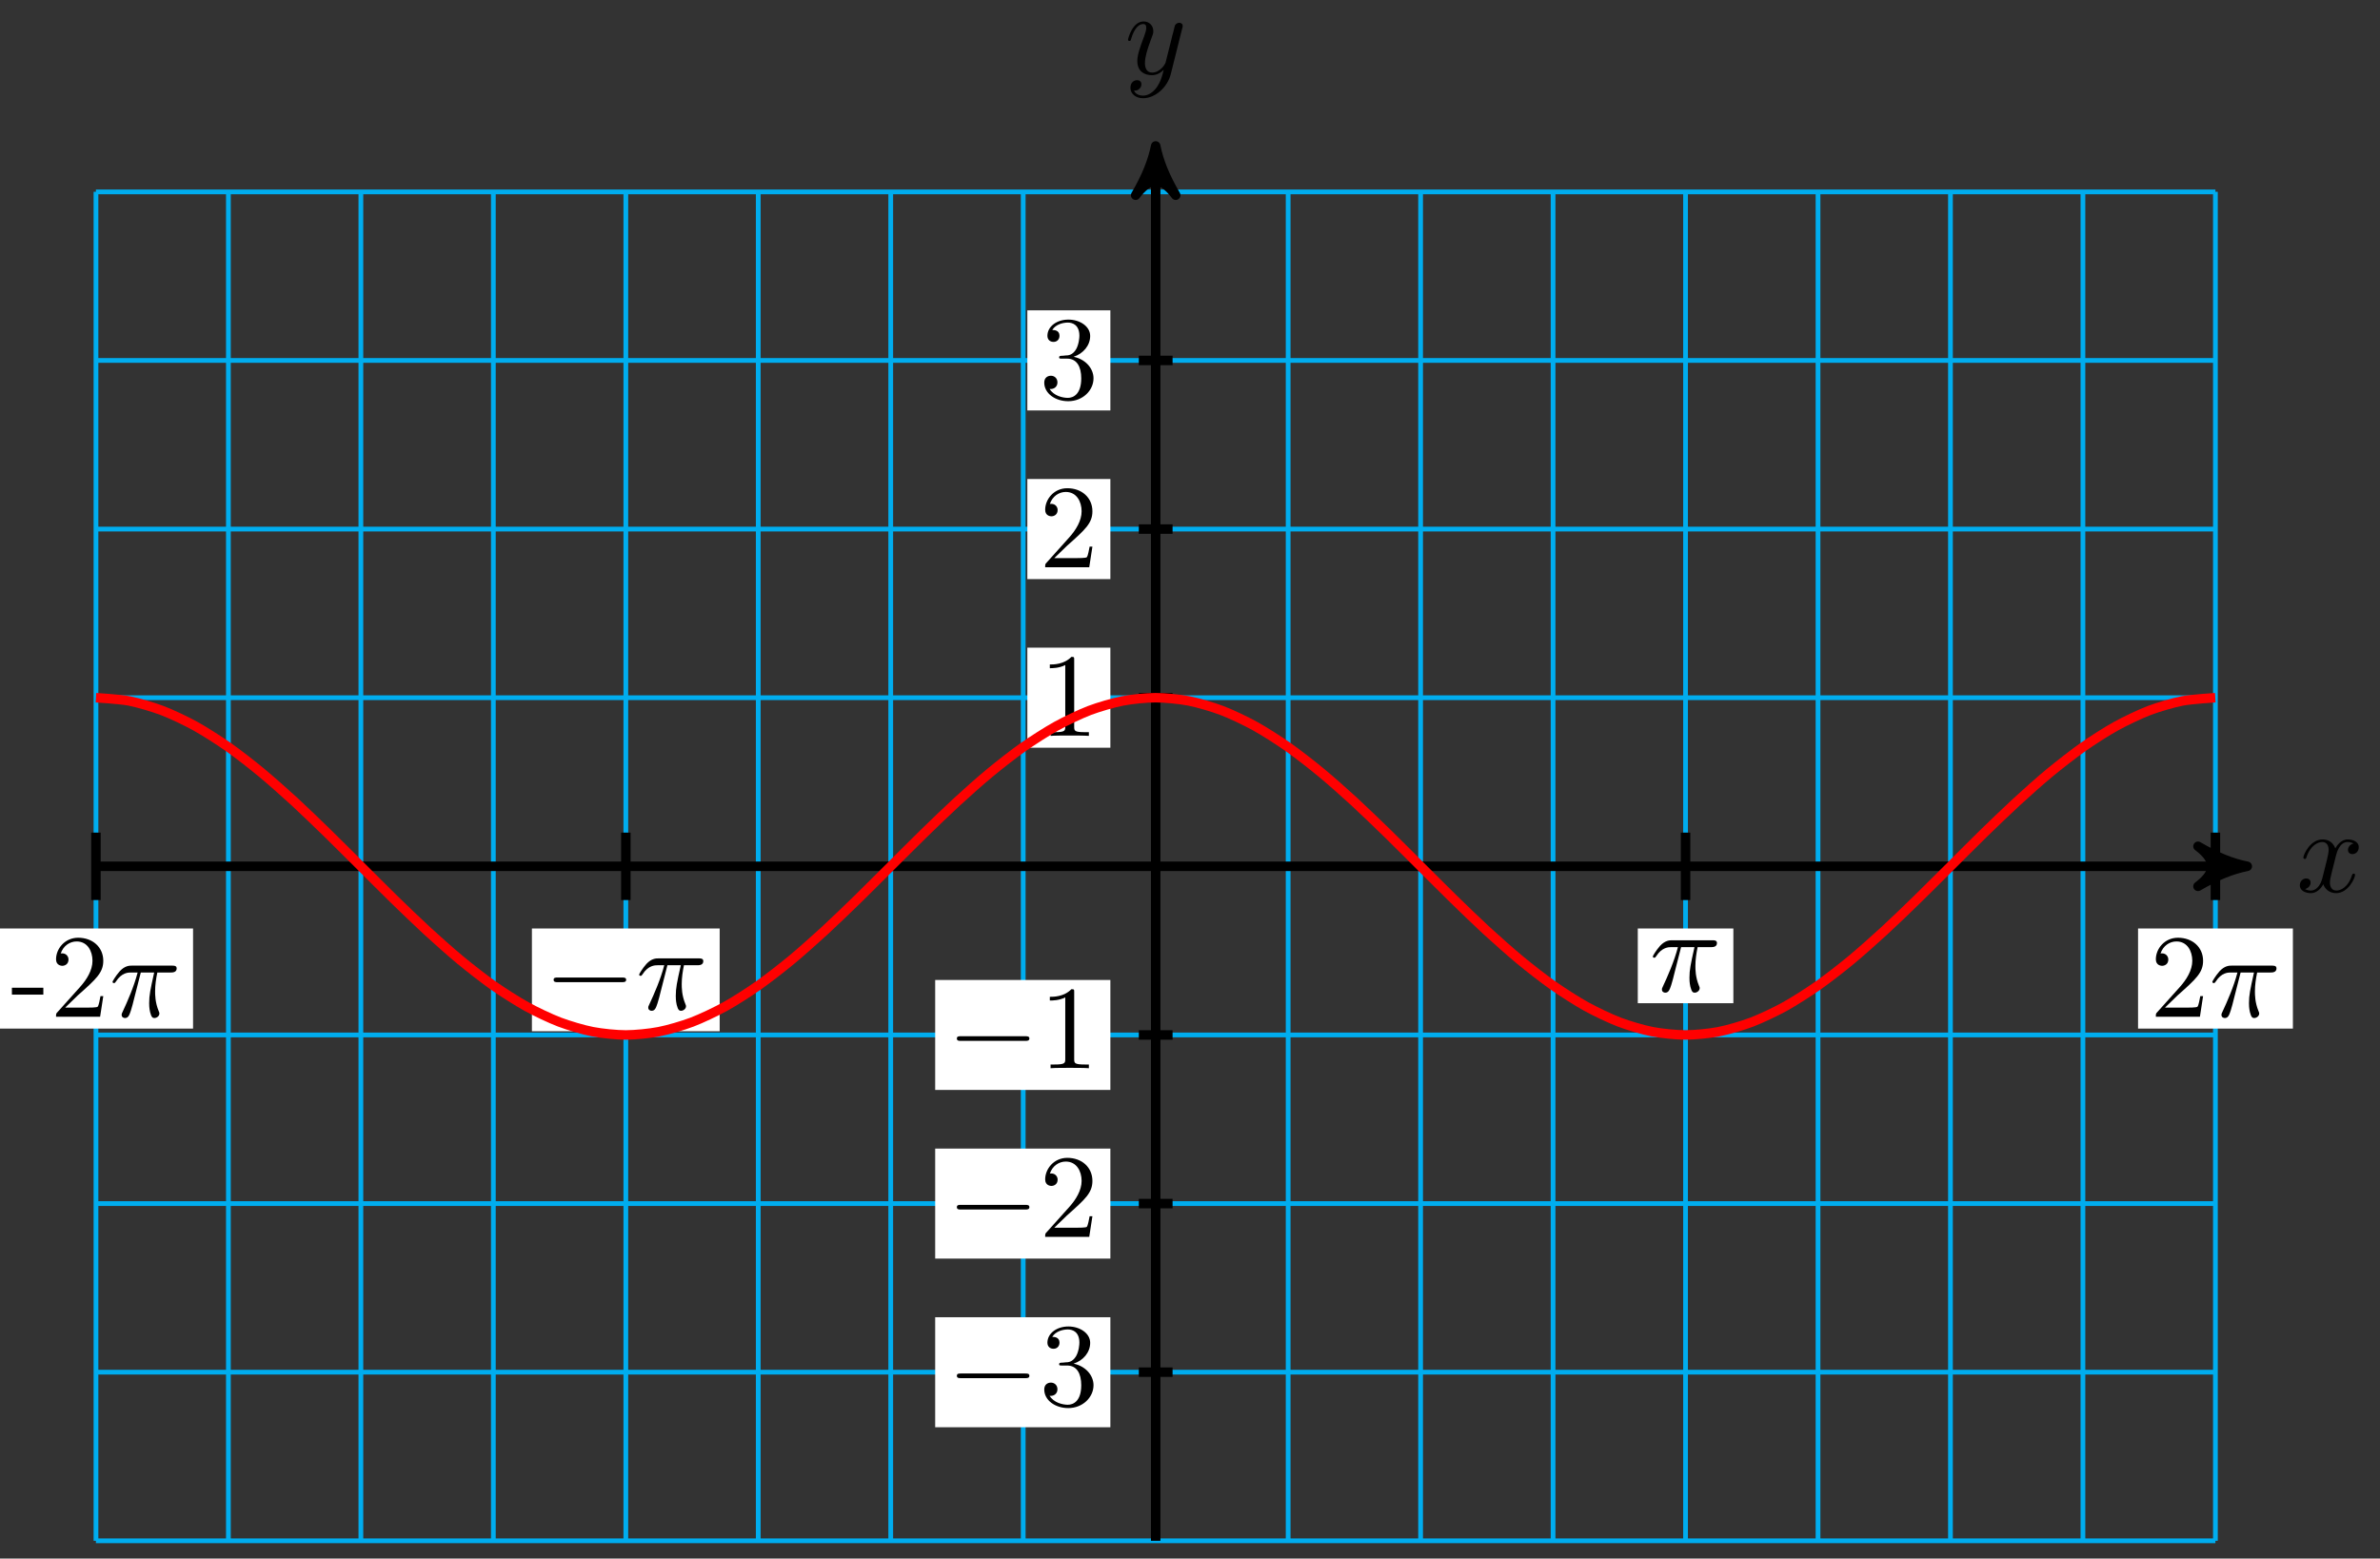 <?xml version="1.0" encoding="UTF-8"?>
<svg xmlns="http://www.w3.org/2000/svg" xmlns:xlink="http://www.w3.org/1999/xlink" width="200pt" height="131pt" viewBox="0 0 200 131" version="1.1">
<rect x="0" y="0" width="200" height="131" fill="#333333" stroke="none"/>
<defs>
<g>
<symbol overflow="visible" id="glyph0-0">
<path style="stroke:none;" d=""/>
</symbol>
<symbol overflow="visible" id="glyph0-1">
<path style="stroke:none;" d="M 3.328 -3.016 C 3.391 -3.266 3.625 -4.188 4.312 -4.188 C 4.359 -4.188 4.609 -4.188 4.812 -4.062 C 4.531 -4 4.344 -3.766 4.344 -3.516 C 4.344 -3.359 4.453 -3.172 4.719 -3.172 C 4.938 -3.172 5.25 -3.344 5.25 -3.75 C 5.25 -4.266 4.672 -4.406 4.328 -4.406 C 3.75 -4.406 3.406 -3.875 3.281 -3.656 C 3.031 -4.312 2.5 -4.406 2.203 -4.406 C 1.172 -4.406 0.594 -3.125 0.594 -2.875 C 0.594 -2.766 0.703 -2.766 0.719 -2.766 C 0.797 -2.766 0.828 -2.797 0.844 -2.875 C 1.188 -3.938 1.844 -4.188 2.188 -4.188 C 2.375 -4.188 2.719 -4.094 2.719 -3.516 C 2.719 -3.203 2.547 -2.547 2.188 -1.141 C 2.031 -0.531 1.672 -0.109 1.234 -0.109 C 1.172 -0.109 0.953 -0.109 0.734 -0.234 C 0.984 -0.297 1.203 -0.5 1.203 -0.781 C 1.203 -1.047 0.984 -1.125 0.844 -1.125 C 0.531 -1.125 0.297 -0.875 0.297 -0.547 C 0.297 -0.094 0.781 0.109 1.219 0.109 C 1.891 0.109 2.25 -0.594 2.266 -0.641 C 2.391 -0.281 2.75 0.109 3.344 0.109 C 4.375 0.109 4.938 -1.172 4.938 -1.422 C 4.938 -1.531 4.859 -1.531 4.828 -1.531 C 4.734 -1.531 4.719 -1.484 4.688 -1.422 C 4.359 -0.344 3.688 -0.109 3.375 -0.109 C 2.984 -0.109 2.828 -0.422 2.828 -0.766 C 2.828 -0.984 2.875 -1.203 2.984 -1.641 Z M 3.328 -3.016 "/>
</symbol>
<symbol overflow="visible" id="glyph0-2">
<path style="stroke:none;" d="M 4.844 -3.797 C 4.891 -3.938 4.891 -3.953 4.891 -4.031 C 4.891 -4.203 4.75 -4.297 4.594 -4.297 C 4.5 -4.297 4.344 -4.234 4.25 -4.094 C 4.234 -4.031 4.141 -3.734 4.109 -3.547 C 4.031 -3.297 3.969 -3.016 3.906 -2.75 L 3.453 -0.953 C 3.422 -0.812 2.984 -0.109 2.328 -0.109 C 1.828 -0.109 1.719 -0.547 1.719 -0.922 C 1.719 -1.375 1.891 -2 2.219 -2.875 C 2.375 -3.281 2.422 -3.391 2.422 -3.594 C 2.422 -4.031 2.109 -4.406 1.609 -4.406 C 0.656 -4.406 0.297 -2.953 0.297 -2.875 C 0.297 -2.766 0.391 -2.766 0.406 -2.766 C 0.516 -2.766 0.516 -2.797 0.562 -2.953 C 0.844 -3.891 1.234 -4.188 1.578 -4.188 C 1.656 -4.188 1.828 -4.188 1.828 -3.875 C 1.828 -3.625 1.719 -3.359 1.656 -3.172 C 1.25 -2.109 1.078 -1.547 1.078 -1.078 C 1.078 -0.188 1.703 0.109 2.297 0.109 C 2.688 0.109 3.016 -0.062 3.297 -0.344 C 3.172 0.172 3.047 0.672 2.656 1.203 C 2.391 1.531 2.016 1.828 1.562 1.828 C 1.422 1.828 0.969 1.797 0.797 1.406 C 0.953 1.406 1.094 1.406 1.219 1.281 C 1.328 1.203 1.422 1.062 1.422 0.875 C 1.422 0.562 1.156 0.531 1.062 0.531 C 0.828 0.531 0.5 0.688 0.5 1.172 C 0.5 1.672 0.938 2.047 1.562 2.047 C 2.578 2.047 3.609 1.141 3.891 0.016 Z M 4.844 -3.797 "/>
</symbol>
<symbol overflow="visible" id="glyph0-3">
<path style="stroke:none;" d="M 2.641 -3.719 L 3.766 -3.719 C 3.438 -2.25 3.344 -1.812 3.344 -1.141 C 3.344 -1 3.344 -0.734 3.422 -0.391 C 3.531 0.047 3.641 0.109 3.781 0.109 C 3.984 0.109 4.203 -0.062 4.203 -0.266 C 4.203 -0.328 4.203 -0.344 4.141 -0.484 C 3.844 -1.203 3.844 -1.859 3.844 -2.141 C 3.844 -2.656 3.922 -3.203 4.031 -3.719 L 5.156 -3.719 C 5.297 -3.719 5.656 -3.719 5.656 -4.062 C 5.656 -4.297 5.438 -4.297 5.25 -4.297 L 1.906 -4.297 C 1.688 -4.297 1.312 -4.297 0.875 -3.828 C 0.531 -3.438 0.266 -2.984 0.266 -2.938 C 0.266 -2.922 0.266 -2.828 0.391 -2.828 C 0.469 -2.828 0.484 -2.875 0.547 -2.953 C 1.031 -3.719 1.609 -3.719 1.812 -3.719 L 2.375 -3.719 C 2.062 -2.516 1.531 -1.312 1.109 -0.406 C 1.031 -0.25 1.031 -0.234 1.031 -0.156 C 1.031 0.031 1.188 0.109 1.312 0.109 C 1.609 0.109 1.688 -0.172 1.812 -0.531 C 1.953 -1 1.953 -1.016 2.078 -1.516 Z M 2.641 -3.719 "/>
</symbol>
<symbol overflow="visible" id="glyph1-0">
<path style="stroke:none;" d=""/>
</symbol>
<symbol overflow="visible" id="glyph1-1">
<path style="stroke:none;" d="M 6.562 -2.297 C 6.734 -2.297 6.922 -2.297 6.922 -2.5 C 6.922 -2.688 6.734 -2.688 6.562 -2.688 L 1.172 -2.688 C 1 -2.688 0.828 -2.688 0.828 -2.5 C 0.828 -2.297 1 -2.297 1.172 -2.297 Z M 6.562 -2.297 "/>
</symbol>
<symbol overflow="visible" id="glyph2-0">
<path style="stroke:none;" d=""/>
</symbol>
<symbol overflow="visible" id="glyph2-1">
<path style="stroke:none;" d="M 2.891 -3.516 C 3.703 -3.781 4.281 -4.469 4.281 -5.266 C 4.281 -6.078 3.406 -6.641 2.453 -6.641 C 1.453 -6.641 0.688 -6.047 0.688 -5.281 C 0.688 -4.953 0.906 -4.766 1.203 -4.766 C 1.5 -4.766 1.703 -4.984 1.703 -5.281 C 1.703 -5.766 1.234 -5.766 1.094 -5.766 C 1.391 -6.266 2.047 -6.391 2.406 -6.391 C 2.828 -6.391 3.375 -6.172 3.375 -5.281 C 3.375 -5.156 3.344 -4.578 3.094 -4.141 C 2.797 -3.656 2.453 -3.625 2.203 -3.625 C 2.125 -3.609 1.891 -3.594 1.812 -3.594 C 1.734 -3.578 1.672 -3.562 1.672 -3.469 C 1.672 -3.359 1.734 -3.359 1.906 -3.359 L 2.344 -3.359 C 3.156 -3.359 3.531 -2.688 3.531 -1.703 C 3.531 -0.344 2.844 -0.062 2.406 -0.062 C 1.969 -0.062 1.219 -0.234 0.875 -0.812 C 1.219 -0.766 1.531 -0.984 1.531 -1.359 C 1.531 -1.719 1.266 -1.922 0.984 -1.922 C 0.734 -1.922 0.422 -1.781 0.422 -1.344 C 0.422 -0.438 1.344 0.219 2.438 0.219 C 3.656 0.219 4.562 -0.688 4.562 -1.703 C 4.562 -2.516 3.922 -3.297 2.891 -3.516 Z M 2.891 -3.516 "/>
</symbol>
<symbol overflow="visible" id="glyph2-2">
<path style="stroke:none;" d="M 1.266 -0.766 L 2.328 -1.797 C 3.875 -3.172 4.469 -3.703 4.469 -4.703 C 4.469 -5.844 3.578 -6.641 2.359 -6.641 C 1.234 -6.641 0.5 -5.719 0.5 -4.828 C 0.5 -4.281 1 -4.281 1.031 -4.281 C 1.203 -4.281 1.547 -4.391 1.547 -4.812 C 1.547 -5.062 1.359 -5.328 1.016 -5.328 C 0.938 -5.328 0.922 -5.328 0.891 -5.312 C 1.109 -5.969 1.656 -6.328 2.234 -6.328 C 3.141 -6.328 3.562 -5.516 3.562 -4.703 C 3.562 -3.906 3.078 -3.125 2.516 -2.5 L 0.609 -0.375 C 0.5 -0.266 0.5 -0.234 0.5 0 L 4.203 0 L 4.469 -1.734 L 4.234 -1.734 C 4.172 -1.438 4.109 -1 4 -0.844 C 3.938 -0.766 3.281 -0.766 3.062 -0.766 Z M 1.266 -0.766 "/>
</symbol>
<symbol overflow="visible" id="glyph2-3">
<path style="stroke:none;" d="M 2.938 -6.375 C 2.938 -6.625 2.938 -6.641 2.703 -6.641 C 2.078 -6 1.203 -6 0.891 -6 L 0.891 -5.688 C 1.094 -5.688 1.672 -5.688 2.188 -5.953 L 2.188 -0.781 C 2.188 -0.422 2.156 -0.312 1.266 -0.312 L 0.953 -0.312 L 0.953 0 C 1.297 -0.031 2.156 -0.031 2.562 -0.031 C 2.953 -0.031 3.828 -0.031 4.172 0 L 4.172 -0.312 L 3.859 -0.312 C 2.953 -0.312 2.938 -0.422 2.938 -0.781 Z M 2.938 -6.375 "/>
</symbol>
<symbol overflow="visible" id="glyph3-0">
<path style="stroke:none;" d=""/>
</symbol>
<symbol overflow="visible" id="glyph3-1">
<path style="stroke:none;" d="M 2.75 -1.859 L 2.75 -2.438 L 0.109 -2.438 L 0.109 -1.859 Z M 2.75 -1.859 "/>
</symbol>
</g>
</defs>
<g id="surface1">
<path style="fill:none;stroke-width:0.399;stroke-linecap:butt;stroke-linejoin:miter;stroke:rgb(0%,67.839%,93.729%);stroke-opacity:1;stroke-miterlimit:10;" d="M -89.055 -56.693 L 89.053 -56.693 M -89.055 -42.519 L 89.053 -42.519 M -89.055 -28.348 L 89.053 -28.348 M -89.055 -14.174 L 89.053 -14.174 M -89.055 0.001 L 89.053 0.001 M -89.055 14.172 L 89.053 14.172 M -89.055 28.346 L 89.053 28.346 M -89.055 42.521 L 89.053 42.521 M -89.055 56.687 L 89.053 56.687 M -89.051 -56.693 L -89.051 56.695 M -77.923 -56.693 L -77.923 56.695 M -66.79 -56.693 L -66.79 56.695 M -55.658 -56.693 L -55.658 56.695 M -44.525 -56.693 L -44.525 56.695 M -33.397 -56.693 L -33.397 56.695 M -22.264 -56.693 L -22.264 56.695 M -11.132 -56.693 L -11.132 56.695 M 0.001 -56.693 L 0.001 56.695 M 11.133 -56.693 L 11.133 56.695 M 22.262 -56.693 L 22.262 56.695 M 33.394 -56.693 L 33.394 56.695 M 44.527 -56.693 L 44.527 56.695 M 55.659 -56.693 L 55.659 56.695 M 66.788 -56.693 L 66.788 56.695 M 77.92 -56.693 L 77.92 56.695 M 89.053 -56.693 L 89.053 56.695 " transform="matrix(1,0,0,-1,97.116,72.817)"/>
<path style="fill:none;stroke-width:0.797;stroke-linecap:butt;stroke-linejoin:miter;stroke:rgb(0%,0%,0%);stroke-opacity:1;stroke-miterlimit:10;" d="M -89.055 0.001 L 90.693 0.001 " transform="matrix(1,0,0,-1,97.116,72.817)"/>
<path style="fill-rule:nonzero;fill:rgb(0%,0%,0%);fill-opacity:1;stroke-width:0.797;stroke-linecap:butt;stroke-linejoin:round;stroke:rgb(0%,0%,0%);stroke-opacity:1;stroke-miterlimit:10;" d="M 1.036 0.001 C -0.261 0.259 -1.554 0.778 -3.108 1.684 C -1.554 0.517 -1.554 -0.519 -3.108 -1.682 C -1.554 -0.776 -0.261 -0.261 1.036 0.001 Z M 1.036 0.001 " transform="matrix(1,0,0,-1,187.812,72.817)"/>
<g style="fill:rgb(0%,0%,0%);fill-opacity:1;">
  <use xlink:href="#glyph0-1" x="192.965" y="74.963"/>
</g>
<path style="fill:none;stroke-width:0.797;stroke-linecap:butt;stroke-linejoin:miter;stroke:rgb(0%,0%,0%);stroke-opacity:1;stroke-miterlimit:10;" d="M 0.001 -56.693 L 0.001 59.511 " transform="matrix(1,0,0,-1,97.116,72.817)"/>
<path style="fill-rule:nonzero;fill:rgb(0%,0%,0%);fill-opacity:1;stroke-width:0.797;stroke-linecap:butt;stroke-linejoin:round;stroke:rgb(0%,0%,0%);stroke-opacity:1;stroke-miterlimit:10;" d="M 1.035 -0.001 C -0.258 0.261 -1.554 0.777 -3.109 1.683 C -1.554 0.519 -1.554 -0.516 -3.109 -1.684 C -1.554 -0.778 -0.258 -0.259 1.035 -0.001 Z M 1.035 -0.001 " transform="matrix(0,-1,-1,0,97.116,13.301)"/>
<g style="fill:rgb(0%,0%,0%);fill-opacity:1;">
  <use xlink:href="#glyph0-2" x="94.495" y="6.209"/>
</g>
<path style="fill:none;stroke-width:0.797;stroke-linecap:butt;stroke-linejoin:miter;stroke:rgb(0%,0%,0%);stroke-opacity:1;stroke-miterlimit:10;" d="M 1.419 -42.519 L -1.417 -42.519 " transform="matrix(1,0,0,-1,97.116,72.817)"/>
<path style=" stroke:none;fill-rule:nonzero;fill:rgb(100%,100%,100%);fill-opacity:1;" d="M 78.586 119.965 L 93.309 119.965 L 93.309 110.719 L 78.586 110.719 Z M 78.586 119.965 "/>
<g style="fill:rgb(0%,0%,0%);fill-opacity:1;">
  <use xlink:href="#glyph1-1" x="79.581" y="118.136"/>
</g>
<g style="fill:rgb(0%,0%,0%);fill-opacity:1;">
  <use xlink:href="#glyph2-1" x="87.33" y="118.136"/>
</g>
<path style="fill:none;stroke-width:0.797;stroke-linecap:butt;stroke-linejoin:miter;stroke:rgb(0%,0%,0%);stroke-opacity:1;stroke-miterlimit:10;" d="M 1.419 -28.348 L -1.417 -28.348 " transform="matrix(1,0,0,-1,97.116,72.817)"/>
<path style=" stroke:none;fill-rule:nonzero;fill:rgb(100%,100%,100%);fill-opacity:1;" d="M 78.586 105.789 L 93.309 105.789 L 93.309 96.543 L 78.586 96.543 Z M 78.586 105.789 "/>
<g style="fill:rgb(0%,0%,0%);fill-opacity:1;">
  <use xlink:href="#glyph1-1" x="79.581" y="103.962"/>
</g>
<g style="fill:rgb(0%,0%,0%);fill-opacity:1;">
  <use xlink:href="#glyph2-2" x="87.33" y="103.962"/>
</g>
<path style="fill:none;stroke-width:0.797;stroke-linecap:butt;stroke-linejoin:miter;stroke:rgb(0%,0%,0%);stroke-opacity:1;stroke-miterlimit:10;" d="M 1.419 -14.174 L -1.417 -14.174 " transform="matrix(1,0,0,-1,97.116,72.817)"/>
<path style=" stroke:none;fill-rule:nonzero;fill:rgb(100%,100%,100%);fill-opacity:1;" d="M 78.586 91.613 L 93.309 91.613 L 93.309 82.371 L 78.586 82.371 Z M 78.586 91.613 "/>
<g style="fill:rgb(0%,0%,0%);fill-opacity:1;">
  <use xlink:href="#glyph1-1" x="79.581" y="89.787"/>
</g>
<g style="fill:rgb(0%,0%,0%);fill-opacity:1;">
  <use xlink:href="#glyph2-3" x="87.33" y="89.787"/>
</g>
<path style="fill:none;stroke-width:0.797;stroke-linecap:butt;stroke-linejoin:miter;stroke:rgb(0%,0%,0%);stroke-opacity:1;stroke-miterlimit:10;" d="M 1.419 14.172 L -1.417 14.172 " transform="matrix(1,0,0,-1,97.116,72.817)"/>
<path style=" stroke:none;fill-rule:nonzero;fill:rgb(100%,100%,100%);fill-opacity:1;" d="M 86.332 62.848 L 93.309 62.848 L 93.309 54.438 L 86.332 54.438 Z M 86.332 62.848 "/>
<g style="fill:rgb(0%,0%,0%);fill-opacity:1;">
  <use xlink:href="#glyph2-3" x="87.33" y="61.853"/>
</g>
<path style="fill:none;stroke-width:0.797;stroke-linecap:butt;stroke-linejoin:miter;stroke:rgb(0%,0%,0%);stroke-opacity:1;stroke-miterlimit:10;" d="M 1.419 28.346 L -1.417 28.346 " transform="matrix(1,0,0,-1,97.116,72.817)"/>
<path style=" stroke:none;fill-rule:nonzero;fill:rgb(100%,100%,100%);fill-opacity:1;" d="M 86.332 48.676 L 93.309 48.676 L 93.309 40.262 L 86.332 40.262 Z M 86.332 48.676 "/>
<g style="fill:rgb(0%,0%,0%);fill-opacity:1;">
  <use xlink:href="#glyph2-2" x="87.33" y="47.678"/>
</g>
<path style="fill:none;stroke-width:0.797;stroke-linecap:butt;stroke-linejoin:miter;stroke:rgb(0%,0%,0%);stroke-opacity:1;stroke-miterlimit:10;" d="M 1.419 42.521 L -1.417 42.521 " transform="matrix(1,0,0,-1,97.116,72.817)"/>
<path style=" stroke:none;fill-rule:nonzero;fill:rgb(100%,100%,100%);fill-opacity:1;" d="M 86.332 34.5 L 93.309 34.5 L 93.309 26.086 L 86.332 26.086 Z M 86.332 34.5 "/>
<g style="fill:rgb(0%,0%,0%);fill-opacity:1;">
  <use xlink:href="#glyph2-1" x="87.33" y="33.504"/>
</g>
<path style="fill:none;stroke-width:0.797;stroke-linecap:butt;stroke-linejoin:miter;stroke:rgb(0%,0%,0%);stroke-opacity:1;stroke-miterlimit:10;" d="M -89.055 2.833 L -89.055 -2.835 " transform="matrix(1,0,0,-1,97.116,72.817)"/>
<path style=" stroke:none;fill-rule:nonzero;fill:rgb(100%,100%,100%);fill-opacity:1;" d="M -0.105 86.457 L 16.223 86.457 L 16.223 78.043 L -0.105 78.043 Z M -0.105 86.457 "/>
<g style="fill:rgb(0%,0%,0%);fill-opacity:1;">
  <use xlink:href="#glyph3-1" x="0.892" y="85.461"/>
</g>
<g style="fill:rgb(0%,0%,0%);fill-opacity:1;">
  <use xlink:href="#glyph2-2" x="4.21" y="85.461"/>
</g>
<g style="fill:rgb(0%,0%,0%);fill-opacity:1;">
  <use xlink:href="#glyph0-3" x="9.191" y="85.461"/>
</g>
<path style="fill:none;stroke-width:0.797;stroke-linecap:butt;stroke-linejoin:miter;stroke:rgb(0%,0%,0%);stroke-opacity:1;stroke-miterlimit:10;" d="M -44.525 2.833 L -44.525 -2.835 " transform="matrix(1,0,0,-1,97.116,72.817)"/>
<path style=" stroke:none;fill-rule:nonzero;fill:rgb(100%,100%,100%);fill-opacity:1;" d="M 44.699 86.68 L 60.477 86.68 L 60.477 78.043 L 44.699 78.043 Z M 44.699 86.68 "/>
<g style="fill:rgb(0%,0%,0%);fill-opacity:1;">
  <use xlink:href="#glyph1-1" x="45.695" y="84.852"/>
</g>
<g style="fill:rgb(0%,0%,0%);fill-opacity:1;">
  <use xlink:href="#glyph0-3" x="53.444" y="84.852"/>
</g>
<path style="fill:none;stroke-width:0.797;stroke-linecap:butt;stroke-linejoin:miter;stroke:rgb(0%,0%,0%);stroke-opacity:1;stroke-miterlimit:10;" d="M 44.527 2.833 L 44.527 -2.835 " transform="matrix(1,0,0,-1,97.116,72.817)"/>
<path style=" stroke:none;fill-rule:nonzero;fill:rgb(100%,100%,100%);fill-opacity:1;" d="M 137.629 84.324 L 145.66 84.324 L 145.66 78.043 L 137.629 78.043 Z M 137.629 84.324 "/>
<g style="fill:rgb(0%,0%,0%);fill-opacity:1;">
  <use xlink:href="#glyph0-3" x="138.627" y="83.329"/>
</g>
<path style="fill:none;stroke-width:0.797;stroke-linecap:butt;stroke-linejoin:miter;stroke:rgb(0%,0%,0%);stroke-opacity:1;stroke-miterlimit:10;" d="M 89.053 2.833 L 89.053 -2.835 " transform="matrix(1,0,0,-1,97.116,72.817)"/>
<path style=" stroke:none;fill-rule:nonzero;fill:rgb(100%,100%,100%);fill-opacity:1;" d="M 179.668 86.457 L 192.68 86.457 L 192.68 78.043 L 179.668 78.043 Z M 179.668 86.457 "/>
<g style="fill:rgb(0%,0%,0%);fill-opacity:1;">
  <use xlink:href="#glyph2-2" x="180.664" y="85.461"/>
</g>
<g style="fill:rgb(0%,0%,0%);fill-opacity:1;">
  <use xlink:href="#glyph0-3" x="185.646" y="85.461"/>
</g>
<path style="fill:none;stroke-width:0.797;stroke-linecap:butt;stroke-linejoin:miter;stroke:rgb(100%,0%,0%);stroke-opacity:1;stroke-miterlimit:10;" d="M -89.055 14.172 C -89.055 14.172 -87.043 14.05 -86.27 13.902 C -85.501 13.75 -84.262 13.386 -83.489 13.094 C -82.715 12.801 -81.477 12.211 -80.704 11.785 C -79.934 11.359 -78.696 10.566 -77.923 10.024 C -77.149 9.481 -75.911 8.512 -75.141 7.875 C -74.368 7.235 -73.13 6.133 -72.356 5.426 C -71.587 4.715 -70.349 3.52 -69.575 2.766 C -68.802 2.013 -67.564 0.767 -66.79 0.001 C -66.021 -0.765 -64.782 -2.011 -64.009 -2.764 C -63.236 -3.514 -61.997 -4.713 -61.228 -5.42 C -60.454 -6.131 -59.216 -7.233 -58.443 -7.873 C -57.673 -8.51 -56.435 -9.479 -55.662 -10.022 C -54.888 -10.564 -53.65 -11.357 -52.877 -11.783 C -52.107 -12.209 -50.869 -12.799 -50.095 -13.092 C -49.322 -13.385 -48.084 -13.752 -47.314 -13.9 C -46.541 -14.049 -45.303 -14.174 -44.529 -14.174 C -43.76 -14.174 -42.521 -14.052 -41.748 -13.9 C -40.975 -13.752 -39.736 -13.388 -38.963 -13.095 C -38.193 -12.803 -36.955 -12.213 -36.182 -11.787 C -35.408 -11.361 -34.17 -10.568 -33.401 -10.025 C -32.627 -9.483 -31.389 -8.514 -30.615 -7.877 C -29.846 -7.241 -28.608 -6.135 -27.834 -5.428 C -27.061 -4.717 -25.823 -3.522 -25.049 -2.768 C -24.28 -2.018 -23.041 -0.772 -22.268 -0.003 C -21.495 0.763 -20.256 2.009 -19.487 2.759 C -18.713 3.512 -17.475 4.711 -16.702 5.418 C -15.932 6.129 -14.694 7.231 -13.921 7.867 C -13.147 8.508 -11.909 9.477 -11.136 10.02 C -10.366 10.559 -9.128 11.355 -8.354 11.781 C -7.581 12.207 -6.343 12.797 -5.573 13.094 C -4.8 13.386 -3.562 13.75 -2.788 13.898 C -2.019 14.05 -0.78 14.172 -0.007 14.172 C 0.766 14.172 2.005 14.05 2.778 13.902 C 3.548 13.754 4.786 13.39 5.559 13.097 C 6.333 12.805 7.571 12.215 8.34 11.789 C 9.114 11.363 10.352 10.57 11.125 10.027 C 11.895 9.484 13.133 8.52 13.907 7.879 C 14.68 7.243 15.918 6.141 16.692 5.43 C 17.461 4.723 18.699 3.524 19.473 2.774 C 20.246 2.02 21.485 0.774 22.254 0.009 C 23.027 -0.761 24.266 -2.003 25.039 -2.757 C 25.809 -3.51 27.047 -4.706 27.82 -5.417 C 28.594 -6.123 29.832 -7.229 30.605 -7.866 C 31.375 -8.506 32.613 -9.471 33.387 -10.014 C 34.16 -10.557 35.398 -11.353 36.168 -11.779 C 36.941 -12.205 38.179 -12.795 38.953 -13.092 C 39.722 -13.385 40.96 -13.748 41.734 -13.9 C 42.507 -14.049 43.746 -14.174 44.519 -14.174 C 45.288 -14.174 46.527 -14.052 47.3 -13.904 C 48.074 -13.752 49.312 -13.392 50.081 -13.099 C 50.855 -12.806 52.093 -12.217 52.866 -11.791 C 53.636 -11.365 54.874 -10.572 55.648 -10.029 C 56.421 -9.486 57.659 -8.522 58.433 -7.881 C 59.202 -7.244 60.44 -6.143 61.214 -5.432 C 61.987 -4.725 63.225 -3.53 63.995 -2.776 C 64.768 -2.022 66.007 -0.78 66.78 -0.011 C 67.55 0.755 68.788 2.001 69.561 2.755 C 70.335 3.505 71.573 4.704 72.346 5.411 C 73.116 6.122 74.354 7.227 75.127 7.864 C 75.901 8.5 77.139 9.469 77.909 10.012 C 78.682 10.555 79.92 11.352 80.694 11.777 C 81.463 12.203 82.701 12.793 83.475 13.09 C 84.248 13.383 85.487 13.746 86.26 13.898 C 87.029 14.047 89.041 14.172 89.041 14.172 " transform="matrix(1,0,0,-1,97.116,72.817)"/>
</g>
</svg>
